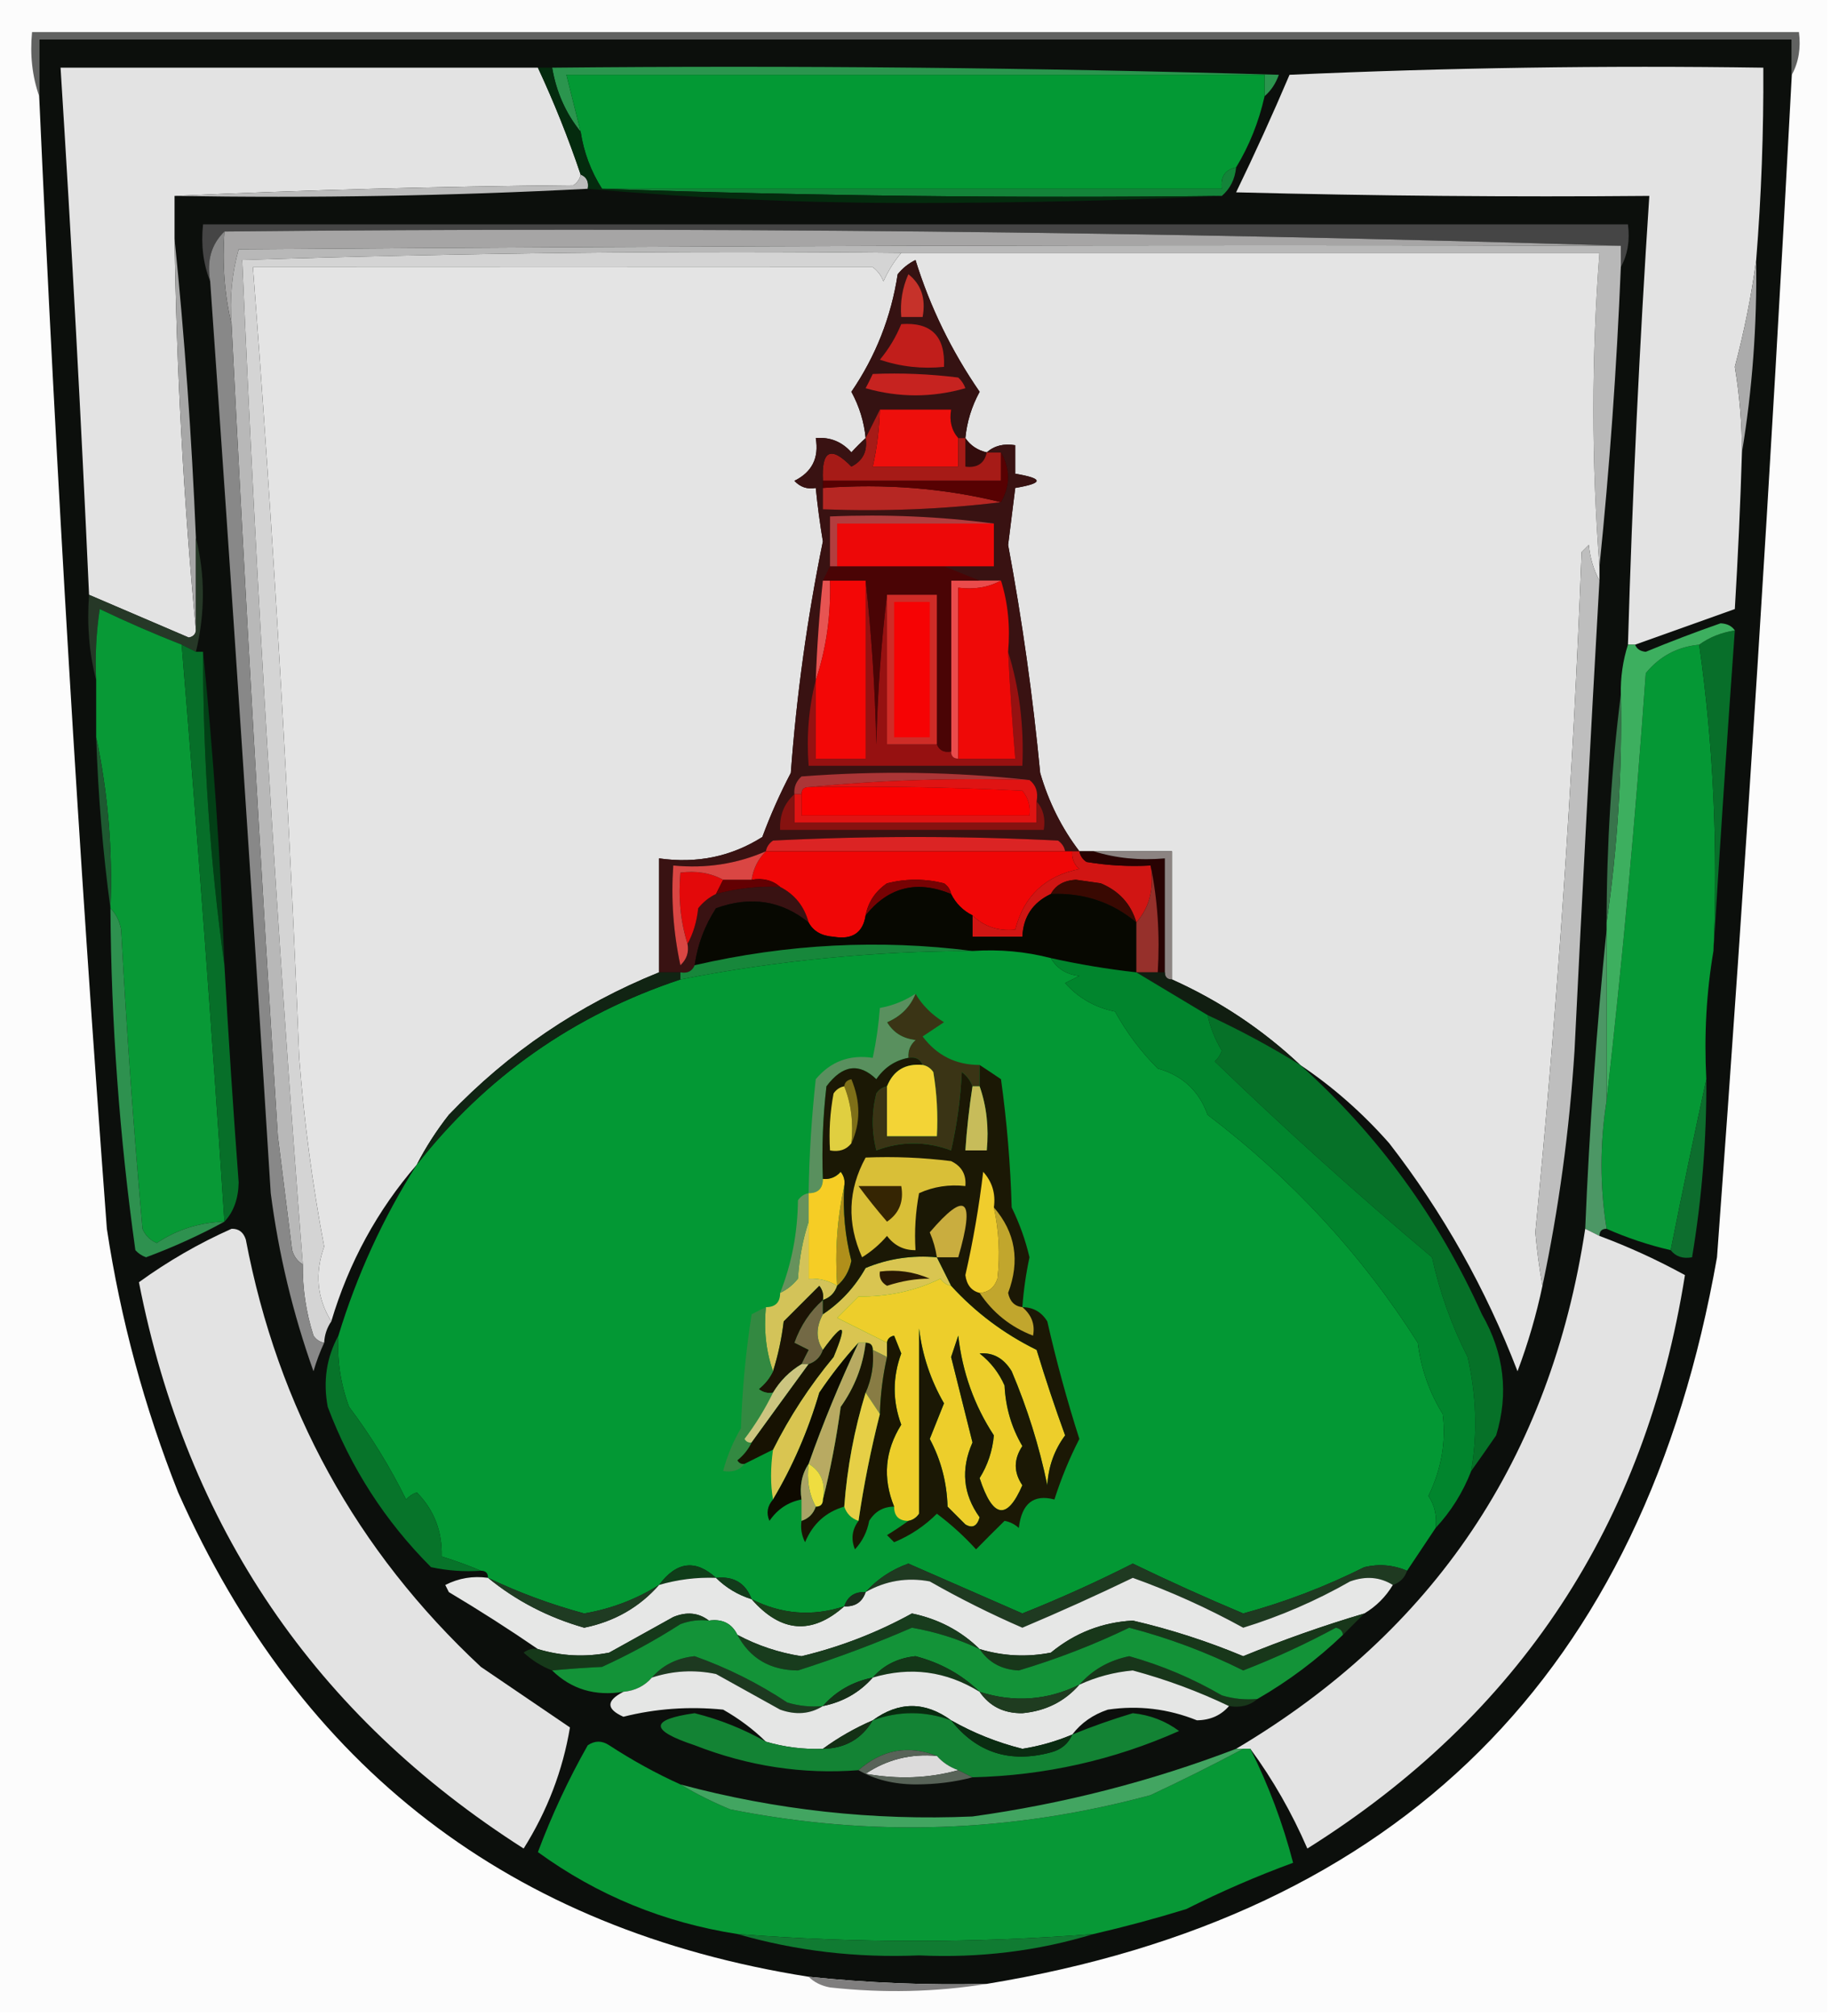 <?xml version="1.0" encoding="UTF-8"?>
<!DOCTYPE svg PUBLIC "-//W3C//DTD SVG 1.1//EN" "http://www.w3.org/Graphics/SVG/1.1/DTD/svg11.dtd">
<svg xmlns="http://www.w3.org/2000/svg" version="1.1" width="257px" height="283px" style="shape-rendering:geometricPrecision; text-rendering:geometricPrecision; image-rendering:optimizeQuality; fill-rule:evenodd; clip-rule:evenodd" xmlns:xlink="http://www.w3.org/1999/xlink">
<g><path style="opacity:1" fill="#fcfcfc" d="M -0.5,-0.5 C 85.167,-0.5 170.833,-0.5 256.5,-0.5C 256.5,93.833 256.5,188.167 256.5,282.5C 170.833,282.5 85.167,282.5 -0.5,282.5C -0.5,188.167 -0.5,93.833 -0.5,-0.5 Z"/></g>
<g><path style="opacity:1" fill="#616261" d="M 251.5,10.5 C 251.5,8.833 251.5,7.167 251.5,5.5C 169.5,5.5 87.5,5.5 5.5,5.5C 5.5,8.167 5.5,10.833 5.5,13.5C 4.523,10.713 4.19,7.713 4.5,4.5C 87.167,4.5 169.833,4.5 252.5,4.5C 252.795,6.735 252.461,8.735 251.5,10.5 Z"/></g>
<g><path style="opacity:1" fill="#0c0f0c" d="M 251.5,10.5 C 248.577,65.865 245.077,121.198 241,176.5C 230.709,234.959 196.542,268.959 138.5,278.5C 130.133,278.705 121.8,278.371 113.5,277.5C 71.714,270.886 42.214,248.22 25,209.5C 20.257,197.526 16.924,185.193 15,172.5C 11.044,119.544 7.878,66.544 5.5,13.5C 5.5,10.833 5.5,8.167 5.5,5.5C 87.5,5.5 169.5,5.5 251.5,5.5C 251.5,7.167 251.5,8.833 251.5,10.5 Z"/></g>
<g><path style="opacity:1" fill="#2b954e" d="M 77.5,9.5 C 111.507,9.167 145.507,9.5 179.5,10.5C 179.058,11.739 178.391,12.739 177.5,13.5C 177.5,12.5 177.5,11.5 177.5,10.5C 144.833,10.5 112.167,10.5 79.5,10.5C 80.167,13.167 80.833,15.833 81.5,18.5C 79.408,15.912 78.075,12.912 77.5,9.5 Z"/></g>
<g><path style="opacity:1" fill="#e3e3e3" d="M 75.5,9.5 C 77.777,14.387 79.777,19.387 81.5,24.5C 81.389,25.117 81.056,25.617 80.5,26C 61.662,26.168 42.995,26.668 24.5,27.5C 24.5,29.5 24.5,31.5 24.5,33.5C 24.782,52.026 25.782,70.36 27.5,88.5C 27.44,89.043 27.107,89.376 26.5,89.5C 21.808,87.485 17.141,85.485 12.5,83.5C 11.388,58.818 10.055,34.151 8.5,9.5C 30.833,9.5 53.167,9.5 75.5,9.5 Z"/></g>
<g><path style="opacity:1" fill="#039934" d="M 177.5,13.5 C 176.686,17.116 175.352,20.449 173.5,23.5C 171.952,23.821 171.285,24.821 171.5,26.5C 142.5,26.5 113.5,26.5 84.5,26.5C 82.94,24.047 81.94,21.38 81.5,18.5C 80.833,15.833 80.167,13.167 79.5,10.5C 112.167,10.5 144.833,10.5 177.5,10.5C 177.5,11.5 177.5,12.5 177.5,13.5 Z"/></g>
<g><path style="opacity:1" fill="#e3e3e3" d="M 246.5,36.5 C 245.827,41.505 244.827,46.505 243.5,51.5C 244.164,55.476 244.497,59.476 244.5,63.5C 244.277,70.84 243.944,78.173 243.5,85.5C 238.844,87.16 234.177,88.826 229.5,90.5C 229.167,90.5 228.833,90.5 228.5,90.5C 229.115,69.474 230.115,48.474 231.5,27.5C 212.164,27.667 192.83,27.5 173.5,27C 176.129,21.575 178.629,16.075 181,10.5C 203.091,9.506 225.258,9.173 247.5,9.5C 247.552,18.518 247.218,27.518 246.5,36.5 Z"/></g>
<g><path style="opacity:1" fill="#bcbcbc" d="M 81.5,24.5 C 82.338,24.842 82.672,25.508 82.5,26.5C 63.34,27.497 44.007,27.83 24.5,27.5C 42.995,26.668 61.662,26.168 80.5,26C 81.056,25.617 81.389,25.117 81.5,24.5 Z"/></g>
<g><path style="opacity:1" fill="#138439" d="M 173.5,23.5 C 173.34,25.153 172.674,26.486 171.5,27.5C 142.329,27.831 113.329,27.498 84.5,26.5C 113.5,26.5 142.5,26.5 171.5,26.5C 171.285,24.821 171.952,23.821 173.5,23.5 Z"/></g>
<g><path style="opacity:1" fill="#042b0e" d="M 75.5,9.5 C 76.167,9.5 76.833,9.5 77.5,9.5C 78.075,12.912 79.408,15.912 81.5,18.5C 81.94,21.38 82.94,24.047 84.5,26.5C 113.329,27.498 142.329,27.831 171.5,27.5C 157.004,28.167 142.337,28.5 127.5,28.5C 112.279,28.484 97.279,27.817 82.5,26.5C 82.672,25.508 82.338,24.842 81.5,24.5C 79.777,19.387 77.777,14.387 75.5,9.5 Z"/></g>
<g><path style="opacity:1" fill="#454545" d="M 227.5,37.5 C 227.5,36.5 227.5,35.5 227.5,34.5C 162.509,32.504 97.175,31.837 31.5,32.5C 29.657,34.279 28.99,36.612 29.5,39.5C 28.527,37.052 28.194,34.385 28.5,31.5C 95.167,31.5 161.833,31.5 228.5,31.5C 228.795,33.735 228.461,35.735 227.5,37.5 Z"/></g>
<g><path style="opacity:1" fill="#a6a5a5" d="M 31.5,32.5 C 97.175,31.837 162.509,32.504 227.5,34.5C 162.832,34.333 98.166,34.5 33.5,35C 32.544,38.394 32.211,41.894 32.5,45.5C 31.515,41.366 31.182,37.032 31.5,32.5 Z"/></g>
<g><path style="opacity:1" fill="#b8b8b8" d="M 227.5,34.5 C 227.5,35.5 227.5,36.5 227.5,37.5C 226.92,51.677 225.92,65.677 224.5,79.5C 223.371,64.845 223.371,50.179 224.5,35.5C 191.833,35.5 159.167,35.5 126.5,35.5C 95.593,35.171 64.76,35.504 34,36.5C 36.035,83.522 38.868,130.522 42.5,177.5C 41.778,177.082 41.278,176.416 41,175.5C 40.333,170.167 39.667,164.833 39,159.5C 36.584,121.51 34.417,83.51 32.5,45.5C 32.211,41.894 32.544,38.394 33.5,35C 98.166,34.5 162.832,34.333 227.5,34.5 Z"/></g>
<g><path style="opacity:1" fill="#e4e4e4" d="M 126.5,35.5 C 159.167,35.5 191.833,35.5 224.5,35.5C 223.371,50.179 223.371,64.845 224.5,79.5C 224.5,80.167 224.5,80.833 224.5,81.5C 223.698,80.048 223.198,78.382 223,76.5C 222.667,76.833 222.333,77.167 222,77.5C 220.774,109.402 218.607,141.235 215.5,173C 215.725,175.528 216.058,178.028 216.5,180.5C 215.65,184.553 214.484,188.553 213,192.5C 208.534,180.894 202.534,170.227 195,160.5C 191.239,156.23 187.072,152.563 182.5,149.5C 177.188,144.508 171.188,140.508 164.5,137.5C 164.5,131.5 164.5,125.5 164.5,119.5C 160.833,119.5 157.167,119.5 153.5,119.5C 152.833,119.5 152.167,119.5 151.5,119.5C 149.014,116.241 147.181,112.574 146,108.5C 144.974,97.76 143.474,87.094 141.5,76.5C 141.837,73.824 142.17,71.157 142.5,68.5C 146.5,67.833 146.5,67.167 142.5,66.5C 142.5,65.167 142.5,63.833 142.5,62.5C 140.901,62.232 139.568,62.566 138.5,63.5C 137.222,63.218 136.222,62.551 135.5,61.5C 135.715,59.226 136.382,57.059 137.5,55C 133.54,49.249 130.54,43.082 128.5,36.5C 127.522,36.977 126.689,37.643 126,38.5C 125.079,44.506 122.912,50.006 119.5,55C 120.618,57.059 121.285,59.226 121.5,61.5C 120.849,62.091 120.182,62.757 119.5,63.5C 118.158,61.995 116.492,61.328 114.5,61.5C 114.978,64.278 113.978,66.278 111.5,67.5C 112.325,68.386 113.325,68.719 114.5,68.5C 114.749,71.002 115.083,73.502 115.5,76C 113.31,86.734 111.81,97.567 111,108.5C 109.472,111.417 108.139,114.417 107,117.5C 102.641,120.257 97.808,121.257 92.5,120.5C 92.5,125.833 92.5,131.167 92.5,136.5C 81.225,141.053 71.391,147.72 63,156.5C 61.25,158.734 59.75,161.068 58.5,163.5C 52.965,169.896 48.965,177.229 46.5,185.5C 44.494,182.256 44.16,178.756 45.5,175C 43.844,166.231 42.677,157.397 42,148.5C 40.497,111.459 38.33,74.459 35.5,37.5C 64.678,37.52 93.678,37.52 122.5,37.5C 123.192,38.025 123.692,38.692 124,39.5C 124.662,38.016 125.496,36.683 126.5,35.5 Z"/></g>
<g><path style="opacity:1" fill="#351212" d="M 135.5,61.5 C 135.167,61.5 134.833,61.5 134.5,61.5C 133.566,60.432 133.232,59.099 133.5,57.5C 130.167,57.5 126.833,57.5 123.5,57.5C 122.833,58.833 122.167,60.167 121.5,61.5C 121.285,59.226 120.618,57.059 119.5,55C 122.912,50.006 125.079,44.506 126,38.5C 126.689,37.643 127.522,36.977 128.5,36.5C 130.54,43.082 133.54,49.249 137.5,55C 136.382,57.059 135.715,59.226 135.5,61.5 Z"/></g>
<g><path style="opacity:1" fill="#c6322a" d="M 127.5,38.5 C 129.308,39.918 129.975,41.918 129.5,44.5C 128.5,44.5 127.5,44.5 126.5,44.5C 126.325,42.379 126.659,40.379 127.5,38.5 Z"/></g>
<g><path style="opacity:1" fill="#c11e1b" d="M 126.5,45.5 C 130.697,45.194 132.697,47.194 132.5,51.5C 129.428,51.817 126.428,51.484 123.5,50.5C 124.763,48.971 125.763,47.305 126.5,45.5 Z"/></g>
<g><path style="opacity:1" fill="#ababab" d="M 246.5,36.5 C 246.621,45.707 245.954,54.707 244.5,63.5C 244.497,59.476 244.164,55.476 243.5,51.5C 244.827,46.505 245.827,41.505 246.5,36.5 Z"/></g>
<g><path style="opacity:1" fill="#c62320" d="M 122.5,52.5 C 126.514,52.334 130.514,52.501 134.5,53C 134.957,53.414 135.291,53.914 135.5,54.5C 130.833,55.833 126.167,55.833 121.5,54.5C 121.863,53.816 122.196,53.15 122.5,52.5 Z"/></g>
<g><path style="opacity:1" fill="#d4d4d4" d="M 126.5,35.5 C 125.496,36.683 124.662,38.016 124,39.5C 123.692,38.692 123.192,38.025 122.5,37.5C 93.678,37.52 64.678,37.52 35.5,37.5C 38.33,74.459 40.497,111.459 42,148.5C 42.677,157.397 43.844,166.231 45.5,175C 44.16,178.756 44.494,182.256 46.5,185.5C 45.89,186.391 45.557,187.391 45.5,188.5C 44.883,188.389 44.383,188.056 44,187.5C 42.957,184.243 42.457,180.91 42.5,177.5C 38.868,130.522 36.035,83.522 34,36.5C 64.76,35.504 95.593,35.171 126.5,35.5 Z"/></g>
<g><path style="opacity:1" fill="#330c0c" d="M 135.5,61.5 C 136.222,62.551 137.222,63.218 138.5,63.5C 138.179,65.048 137.179,65.715 135.5,65.5C 135.5,64.167 135.5,62.833 135.5,61.5 Z"/></g>
<g><path style="opacity:1" fill="#a7a7a7" d="M 24.5,33.5 C 25.907,47.321 26.907,61.321 27.5,75.5C 27.5,79.833 27.5,84.167 27.5,88.5C 25.782,70.36 24.782,52.026 24.5,33.5 Z"/></g>
<g><path style="opacity:1" fill="#ee0f0c" d="M 123.5,57.5 C 126.833,57.5 130.167,57.5 133.5,57.5C 133.232,59.099 133.566,60.432 134.5,61.5C 134.5,62.833 134.5,64.167 134.5,65.5C 130.5,65.5 126.5,65.5 122.5,65.5C 123.092,62.873 123.425,60.206 123.5,57.5 Z"/></g>
<g><path style="opacity:1" fill="#a61b17" d="M 123.5,57.5 C 123.425,60.206 123.092,62.873 122.5,65.5C 126.5,65.5 130.5,65.5 134.5,65.5C 134.5,64.167 134.5,62.833 134.5,61.5C 134.833,61.5 135.167,61.5 135.5,61.5C 135.5,62.833 135.5,64.167 135.5,65.5C 137.179,65.715 138.179,65.048 138.5,63.5C 139.167,63.5 139.833,63.5 140.5,63.5C 140.5,64.833 140.5,66.167 140.5,67.5C 132.167,67.5 123.833,67.5 115.5,67.5C 115.279,63.205 116.612,62.538 119.5,65.5C 121.111,64.68 121.778,63.346 121.5,61.5C 122.167,60.167 122.833,58.833 123.5,57.5 Z"/></g>
<g><path style="opacity:1" fill="#888888" d="M 31.5,32.5 C 31.182,37.032 31.515,41.366 32.5,45.5C 34.417,83.51 36.584,121.51 39,159.5C 39.667,164.833 40.333,170.167 41,175.5C 41.278,176.416 41.778,177.082 42.5,177.5C 42.457,180.91 42.957,184.243 44,187.5C 44.383,188.056 44.883,188.389 45.5,188.5C 44.91,189.766 44.41,191.099 44,192.5C 41.112,184.398 39.112,176.064 38,167.5C 35.333,124.819 32.499,82.153 29.5,39.5C 28.99,36.612 29.657,34.279 31.5,32.5 Z"/></g>
<g><path style="opacity:1" fill="#263827" d="M 27.5,75.5 C 28.802,80.734 28.802,86.067 27.5,91.5C 26.833,91.167 26.167,90.833 25.5,90.5C 21.619,88.977 17.786,87.31 14,85.5C 13.502,88.817 13.335,92.15 13.5,95.5C 12.517,91.702 12.183,87.702 12.5,83.5C 17.141,85.485 21.808,87.485 26.5,89.5C 27.107,89.376 27.44,89.043 27.5,88.5C 27.5,84.167 27.5,79.833 27.5,75.5 Z"/></g>
<g><path style="opacity:1" fill="#089936" d="M 25.5,90.5 C 27.733,117.458 29.733,144.458 31.5,171.5C 28.027,171.602 24.861,172.602 22,174.5C 21.055,174.095 20.388,173.428 20,172.5C 18.755,158.522 17.755,144.522 17,130.5C 16.768,129.263 16.268,128.263 15.5,127.5C 15.822,119.271 15.155,111.271 13.5,103.5C 13.5,100.833 13.5,98.167 13.5,95.5C 13.335,92.15 13.502,88.817 14,85.5C 17.786,87.31 21.619,88.977 25.5,90.5 Z"/></g>
<g><path style="opacity:1" fill="#059835" d="M 238.5,90.5 C 240.483,104.461 241.15,118.794 240.5,133.5C 239.51,139.31 239.177,145.31 239.5,151.5C 237.739,159.614 236.072,167.614 234.5,175.5C 231.402,174.784 228.402,173.784 225.5,172.5C 224.553,166.567 224.553,160.567 225.5,154.5C 227.741,134.743 229.574,114.743 231,94.5C 232.941,92.13 235.441,90.797 238.5,90.5 Z"/></g>
<g><path style="opacity:1" fill="#086f2a" d="M 243.5,88.5 C 242.414,103.646 241.414,118.646 240.5,133.5C 241.15,118.794 240.483,104.461 238.5,90.5C 239.93,89.463 241.597,88.796 243.5,88.5 Z"/></g>
<g><path style="opacity:1" fill="#3daf5f" d="M 243.5,88.5 C 241.597,88.796 239.93,89.463 238.5,90.5C 235.441,90.797 232.941,92.13 231,94.5C 229.574,114.743 227.741,134.743 225.5,154.5C 225.5,146.5 225.5,138.5 225.5,130.5C 225.5,130.167 225.5,129.833 225.5,129.5C 227.035,119.039 227.701,108.372 227.5,97.5C 227.448,95.097 227.781,92.764 228.5,90.5C 228.833,90.5 229.167,90.5 229.5,90.5C 229.735,91.097 230.235,91.43 231,91.5C 234.467,90.067 237.967,88.734 241.5,87.5C 242.416,87.543 243.083,87.876 243.5,88.5 Z"/></g>
<g><path style="opacity:1" fill="#391212" d="M 121.5,61.5 C 121.778,63.346 121.111,64.68 119.5,65.5C 116.612,62.538 115.279,63.205 115.5,67.5C 115.5,67.833 115.5,68.167 115.5,68.5C 115.5,69.5 115.5,70.5 115.5,71.5C 124.017,71.826 132.35,71.493 140.5,70.5C 141.833,68.167 141.833,65.833 140.5,63.5C 139.833,63.5 139.167,63.5 138.5,63.5C 139.568,62.566 140.901,62.232 142.5,62.5C 142.5,63.833 142.5,65.167 142.5,66.5C 146.5,67.167 146.5,67.833 142.5,68.5C 142.17,71.157 141.837,73.824 141.5,76.5C 143.474,87.094 144.974,97.76 146,108.5C 147.181,112.574 149.014,116.241 151.5,119.5C 151.167,119.5 150.833,119.5 150.5,119.5C 150.167,119.5 149.833,119.5 149.5,119.5C 149.389,118.883 149.056,118.383 148.5,118C 135.167,117.333 121.833,117.333 108.5,118C 107.944,118.383 107.611,118.883 107.5,119.5C 103.435,121.278 99.101,121.945 94.5,121.5C 94.173,126.214 94.507,130.88 95.5,135.5C 96.386,134.675 96.719,133.675 96.5,132.5C 97.302,131.048 97.802,129.382 98,127.5C 98.708,126.619 99.542,125.953 100.5,125.5C 103.43,124.701 106.43,124.368 109.5,124.5C 111.555,125.559 112.889,127.225 113.5,129.5C 109.678,126.411 105.345,125.744 100.5,127.5C 98.905,129.952 97.905,132.619 97.5,135.5C 97.158,136.338 96.492,136.672 95.5,136.5C 94.5,136.5 93.5,136.5 92.5,136.5C 92.5,131.167 92.5,125.833 92.5,120.5C 97.808,121.257 102.641,120.257 107,117.5C 108.139,114.417 109.472,111.417 111,108.5C 111.81,97.567 113.31,86.734 115.5,76C 115.083,73.502 114.749,71.002 114.5,68.5C 113.325,68.719 112.325,68.386 111.5,67.5C 113.978,66.278 114.978,64.278 114.5,61.5C 116.492,61.328 118.158,61.995 119.5,63.5C 120.182,62.757 120.849,62.091 121.5,61.5 Z"/></g>
<g><path style="opacity:1" fill="#e75452" d="M 115.5,81.5 C 115.833,81.5 116.167,81.5 116.5,81.5C 116.638,86.414 115.972,91.081 114.5,95.5C 114.669,90.819 115.002,86.152 115.5,81.5 Z"/></g>
<g><path style="opacity:1" fill="#961111" d="M 121.5,81.5 C 122.329,88.989 122.829,96.656 123,104.5C 123.171,97.321 123.671,90.321 124.5,83.5C 124.5,90.5 124.5,97.5 124.5,104.5C 126.833,104.5 129.167,104.5 131.5,104.5C 131.842,105.338 132.508,105.672 133.5,105.5C 133.5,106.167 133.833,106.5 134.5,106.5C 137.167,106.5 139.833,106.5 142.5,106.5C 142.084,101.507 141.751,96.507 141.5,91.5C 143.078,96.583 143.745,101.916 143.5,107.5C 133.5,107.5 123.5,107.5 113.5,107.5C 113.183,103.298 113.517,99.298 114.5,95.5C 114.5,99.167 114.5,102.833 114.5,106.5C 116.833,106.5 119.167,106.5 121.5,106.5C 121.5,98.167 121.5,89.833 121.5,81.5 Z"/></g>
<g><path style="opacity:1" fill="#ea4b4b" d="M 137.5,81.5 C 138.5,81.5 139.5,81.5 140.5,81.5C 138.735,82.461 136.735,82.795 134.5,82.5C 134.5,90.5 134.5,98.5 134.5,106.5C 133.833,106.5 133.5,106.167 133.5,105.5C 133.5,97.5 133.5,89.5 133.5,81.5C 134.833,81.5 136.167,81.5 137.5,81.5 Z"/></g>
<g><path style="opacity:1" fill="#ef0907" d="M 140.5,81.5 C 141.479,84.625 141.813,87.958 141.5,91.5C 141.751,96.507 142.084,101.507 142.5,106.5C 139.833,106.5 137.167,106.5 134.5,106.5C 134.5,98.5 134.5,90.5 134.5,82.5C 136.735,82.795 138.735,82.461 140.5,81.5 Z"/></g>
<g><path style="opacity:1" fill="#f30706" d="M 116.5,81.5 C 118.167,81.5 119.833,81.5 121.5,81.5C 121.5,89.833 121.5,98.167 121.5,106.5C 119.167,106.5 116.833,106.5 114.5,106.5C 114.5,102.833 114.5,99.167 114.5,95.5C 115.972,91.081 116.638,86.414 116.5,81.5 Z"/></g>
<g><path style="opacity:1" fill="#4a0405" d="M 116.5,79.5 C 116.833,79.5 117.167,79.5 117.5,79.5C 122.5,79.5 127.5,79.5 132.5,79.5C 134.167,80.167 135.833,80.833 137.5,81.5C 136.167,81.5 134.833,81.5 133.5,81.5C 133.5,89.5 133.5,97.5 133.5,105.5C 132.508,105.672 131.842,105.338 131.5,104.5C 131.5,97.5 131.5,90.5 131.5,83.5C 129.167,83.5 126.833,83.5 124.5,83.5C 123.671,90.321 123.171,97.321 123,104.5C 122.829,96.656 122.329,88.989 121.5,81.5C 119.833,81.5 118.167,81.5 116.5,81.5C 116.167,81.5 115.833,81.5 115.5,81.5C 115.833,80.833 116.167,80.167 116.5,79.5 Z"/></g>
<g><path style="opacity:1" fill="#cf2c27" d="M 124.5,83.5 C 126.833,83.5 129.167,83.5 131.5,83.5C 131.5,90.5 131.5,97.5 131.5,104.5C 129.167,104.5 126.833,104.5 124.5,104.5C 124.5,97.5 124.5,90.5 124.5,83.5 Z"/></g>
<g><path style="opacity:1" fill="#f60304" d="M 125.5,84.5 C 127.167,84.5 128.833,84.5 130.5,84.5C 130.5,90.833 130.5,97.167 130.5,103.5C 128.833,103.5 127.167,103.5 125.5,103.5C 125.5,97.167 125.5,90.833 125.5,84.5 Z"/></g>
<g><path style="opacity:1" fill="#ed0808" d="M 139.5,73.5 C 139.5,75.5 139.5,77.5 139.5,79.5C 137.167,79.5 134.833,79.5 132.5,79.5C 127.5,79.5 122.5,79.5 117.5,79.5C 117.5,77.5 117.5,75.5 117.5,73.5C 124.833,73.5 132.167,73.5 139.5,73.5 Z"/></g>
<g><path style="opacity:1" fill="#b33d3e" d="M 139.5,73.5 C 132.167,73.5 124.833,73.5 117.5,73.5C 117.5,75.5 117.5,77.5 117.5,79.5C 117.167,79.5 116.833,79.5 116.5,79.5C 116.5,77.167 116.5,74.833 116.5,72.5C 124.352,72.175 132.018,72.508 139.5,73.5 Z"/></g>
<g><path style="opacity:1" fill="#b62723" d="M 115.5,68.5 C 124.234,67.865 132.567,68.532 140.5,70.5C 132.35,71.493 124.017,71.826 115.5,71.5C 115.5,70.5 115.5,69.5 115.5,68.5 Z"/></g>
<g><path style="opacity:1" fill="#570102" d="M 140.5,63.5 C 141.833,65.833 141.833,68.167 140.5,70.5C 132.567,68.532 124.234,67.865 115.5,68.5C 115.5,68.167 115.5,67.833 115.5,67.5C 123.833,67.5 132.167,67.5 140.5,67.5C 140.5,66.167 140.5,64.833 140.5,63.5 Z"/></g>
<g><path style="opacity:1" fill="#024016" d="M 28.5,91.5 C 29.963,105.984 30.963,120.651 31.5,135.5C 29.492,121.054 28.492,106.387 28.5,91.5 Z"/></g>
<g><path style="opacity:1" fill="#ab3536" d="M 144.5,109.5 C 133.986,109.172 123.653,109.506 113.5,110.5C 112.833,110.5 112.5,110.833 112.5,111.5C 112.167,111.5 111.833,111.5 111.5,111.5C 111.414,110.504 111.748,109.671 112.5,109C 123.341,108.175 134.008,108.341 144.5,109.5 Z"/></g>
<g><path style="opacity:1" fill="#fa0101" d="M 113.5,110.5 C 123.506,110.334 133.506,110.5 143.5,111C 144.337,112.011 144.67,113.178 144.5,114.5C 133.833,114.5 123.167,114.5 112.5,114.5C 112.5,113.5 112.5,112.5 112.5,111.5C 112.5,110.833 112.833,110.5 113.5,110.5 Z"/></g>
<g><path style="opacity:1" fill="#df1413" d="M 113.5,110.5 C 123.653,109.506 133.986,109.172 144.5,109.5C 145.404,110.209 145.737,111.209 145.5,112.5C 145.5,113.5 145.5,114.5 145.5,115.5C 134.167,115.5 122.833,115.5 111.5,115.5C 111.5,114.167 111.5,112.833 111.5,111.5C 111.833,111.5 112.167,111.5 112.5,111.5C 112.5,112.5 112.5,113.5 112.5,114.5C 123.167,114.5 133.833,114.5 144.5,114.5C 144.67,113.178 144.337,112.011 143.5,111C 133.506,110.5 123.506,110.334 113.5,110.5 Z"/></g>
<g><path style="opacity:1" fill="#38744b" d="M 227.5,97.5 C 227.701,108.372 227.035,119.039 225.5,129.5C 225.512,118.641 226.179,107.974 227.5,97.5 Z"/></g>
<g><path style="opacity:1" fill="#861210" d="M 111.5,111.5 C 111.5,112.833 111.5,114.167 111.5,115.5C 122.833,115.5 134.167,115.5 145.5,115.5C 145.5,114.5 145.5,113.5 145.5,112.5C 146.434,113.568 146.768,114.901 146.5,116.5C 134.167,116.5 121.833,116.5 109.5,116.5C 109.402,114.447 110.069,112.78 111.5,111.5 Z"/></g>
<g><path style="opacity:1" fill="#bebebe" d="M 224.5,81.5 C 223.246,103.491 222.079,125.491 221,147.5C 220.28,158.75 218.78,169.75 216.5,180.5C 216.058,178.028 215.725,175.528 215.5,173C 218.607,141.235 220.774,109.402 222,77.5C 222.333,77.167 222.667,76.833 223,76.5C 223.198,78.382 223.698,80.048 224.5,81.5 Z"/></g>
<g><path style="opacity:1" fill="#db2424" d="M 149.5,119.5 C 135.5,119.5 121.5,119.5 107.5,119.5C 107.611,118.883 107.944,118.383 108.5,118C 121.833,117.333 135.167,117.333 148.5,118C 149.056,118.383 149.389,118.883 149.5,119.5 Z"/></g>
<g><path style="opacity:1" fill="#1e5a31" d="M 13.5,103.5 C 15.155,111.271 15.822,119.271 15.5,127.5C 14.443,119.681 13.776,111.681 13.5,103.5 Z"/></g>
<g><path style="opacity:1" fill="#f00606" d="M 107.5,119.5 C 121.5,119.5 135.5,119.5 149.5,119.5C 149.833,119.5 150.167,119.5 150.5,119.5C 150.414,120.496 150.748,121.329 151.5,122C 146.716,122.951 143.716,125.785 142.5,130.5C 140.114,130.741 138.114,130.075 136.5,128.5C 135.167,127.833 134.167,126.833 133.5,125.5C 133.389,124.883 133.056,124.383 132.5,124C 129.833,123.333 127.167,123.333 124.5,124C 122.859,125.129 121.859,126.629 121.5,128.5C 121.126,130.95 119.626,131.95 117,131.5C 115.319,131.392 114.152,130.725 113.5,129.5C 112.889,127.225 111.555,125.559 109.5,124.5C 108.432,123.566 107.099,123.232 105.5,123.5C 105.733,121.938 106.4,120.605 107.5,119.5 Z"/></g>
<g><path style="opacity:1" fill="#e3090a" d="M 101.5,123.5 C 101.167,124.167 100.833,124.833 100.5,125.5C 99.542,125.953 98.708,126.619 98,127.5C 97.802,129.382 97.302,131.048 96.5,132.5C 95.521,129.375 95.187,126.042 95.5,122.5C 97.735,122.205 99.735,122.539 101.5,123.5 Z"/></g>
<g><path style="opacity:1" fill="#630002" d="M 101.5,123.5 C 102.833,123.5 104.167,123.5 105.5,123.5C 107.099,123.232 108.432,123.566 109.5,124.5C 106.43,124.368 103.43,124.701 100.5,125.5C 100.833,124.833 101.167,124.167 101.5,123.5 Z"/></g>
<g><path style="opacity:1" fill="#770203" d="M 133.5,125.5 C 128.69,123.52 124.69,124.52 121.5,128.5C 121.859,126.629 122.859,125.129 124.5,124C 127.167,123.333 129.833,123.333 132.5,124C 133.056,124.383 133.389,124.883 133.5,125.5 Z"/></g>
<g><path style="opacity:1" fill="#d11513" d="M 150.5,119.5 C 150.833,119.5 151.167,119.5 151.5,119.5C 151.611,120.117 151.944,120.617 152.5,121C 155.482,121.498 158.482,121.665 161.5,121.5C 162.036,124.698 161.369,127.365 159.5,129.5C 158.746,126.909 157.079,125.076 154.5,124C 153.333,123.833 152.167,123.667 151,123.5C 149.319,123.608 148.152,124.275 147.5,125.5C 144.956,126.708 143.622,128.708 143.5,131.5C 141.167,131.5 138.833,131.5 136.5,131.5C 136.5,130.5 136.5,129.5 136.5,128.5C 138.114,130.075 140.114,130.741 142.5,130.5C 143.716,125.785 146.716,122.951 151.5,122C 150.748,121.329 150.414,120.496 150.5,119.5 Z"/></g>
<g><path style="opacity:1" fill="#da4643" d="M 107.5,119.5 C 106.4,120.605 105.733,121.938 105.5,123.5C 104.167,123.5 102.833,123.5 101.5,123.5C 99.735,122.539 97.735,122.205 95.5,122.5C 95.187,126.042 95.521,129.375 96.5,132.5C 96.719,133.675 96.386,134.675 95.5,135.5C 94.507,130.88 94.173,126.214 94.5,121.5C 99.101,121.945 103.435,121.278 107.5,119.5 Z"/></g>
<g><path style="opacity:1" fill="#390902" d="M 159.5,129.5 C 156.1,126.643 152.1,125.31 147.5,125.5C 148.152,124.275 149.319,123.608 151,123.5C 152.167,123.667 153.333,123.833 154.5,124C 157.079,125.076 158.746,126.909 159.5,129.5 Z"/></g>
<g><path style="opacity:1" fill="#070801" d="M 133.5,125.5 C 134.167,126.833 135.167,127.833 136.5,128.5C 136.5,129.5 136.5,130.5 136.5,131.5C 138.833,131.5 141.167,131.5 143.5,131.5C 143.622,128.708 144.956,126.708 147.5,125.5C 152.1,125.31 156.1,126.643 159.5,129.5C 159.5,131.833 159.5,134.167 159.5,136.5C 155.454,136.048 151.454,135.381 147.5,134.5C 143.936,133.577 140.269,133.244 136.5,133.5C 123.509,131.835 110.509,132.501 97.5,135.5C 97.905,132.619 98.905,129.952 100.5,127.5C 105.345,125.744 109.678,126.411 113.5,129.5C 114.152,130.725 115.319,131.392 117,131.5C 119.626,131.95 121.126,130.95 121.5,128.5C 124.69,124.52 128.69,123.52 133.5,125.5 Z"/></g>
<g><path style="opacity:1" fill="#280202" d="M 151.5,119.5 C 152.167,119.5 152.833,119.5 153.5,119.5C 156.625,120.479 159.958,120.813 163.5,120.5C 163.5,125.833 163.5,131.167 163.5,136.5C 163.167,136.5 162.833,136.5 162.5,136.5C 162.821,131.305 162.487,126.305 161.5,121.5C 158.482,121.665 155.482,121.498 152.5,121C 151.944,120.617 151.611,120.117 151.5,119.5 Z"/></g>
<g><path style="opacity:1" fill="#8c8482" d="M 153.5,119.5 C 157.167,119.5 160.833,119.5 164.5,119.5C 164.5,125.5 164.5,131.5 164.5,137.5C 163.833,137.5 163.5,137.167 163.5,136.5C 163.5,131.167 163.5,125.833 163.5,120.5C 159.958,120.813 156.625,120.479 153.5,119.5 Z"/></g>
<g><path style="opacity:1" fill="#96302b" d="M 161.5,121.5 C 162.487,126.305 162.821,131.305 162.5,136.5C 161.5,136.5 160.5,136.5 159.5,136.5C 159.5,134.167 159.5,131.833 159.5,129.5C 161.369,127.365 162.036,124.698 161.5,121.5 Z"/></g>
<g><path style="opacity:1" fill="#17873b" d="M 136.5,133.5 C 122.677,133.511 109.01,134.845 95.5,137.5C 95.5,137.167 95.5,136.833 95.5,136.5C 96.492,136.672 97.158,136.338 97.5,135.5C 110.509,132.501 123.509,131.835 136.5,133.5 Z"/></g>
<g><path style="opacity:1" fill="#039834" d="M 136.5,133.5 C 140.269,133.244 143.936,133.577 147.5,134.5C 148.347,135.966 149.68,136.8 151.5,137C 150.833,137.333 150.167,137.667 149.5,138C 151.377,140.106 153.71,141.439 156.5,142C 158.147,144.973 160.147,147.64 162.5,150C 165.965,150.966 168.298,153.132 169.5,156.5C 181.359,165.517 191.192,176.183 199,188.5C 199.443,192.101 200.61,195.435 202.5,198.5C 202.994,202.368 202.327,206.201 200.5,210C 201.38,211.356 201.714,212.856 201.5,214.5C 200.167,216.5 198.833,218.5 197.5,220.5C 195.545,219.677 193.545,219.51 191.5,220C 186.034,222.735 180.367,224.901 174.5,226.5C 169.282,224.308 164.116,221.975 159,219.5C 153.936,222.065 148.769,224.398 143.5,226.5C 138.213,224.193 132.879,221.859 127.5,219.5C 125.129,220.347 123.129,221.68 121.5,223.5C 119.973,223.427 118.973,224.094 118.5,225.5C 114.027,226.956 109.693,226.623 105.5,224.5C 104.656,222.241 102.989,221.241 100.5,221.5C 97.623,218.873 94.956,219.206 92.5,222.5C 89.298,224.514 85.798,225.847 82,226.5C 77.304,225.23 72.804,223.563 68.5,221.5C 68.5,220.833 68.167,220.5 67.5,220.5C 65.782,219.776 63.948,219.109 62,218.5C 62.086,214.953 60.919,211.953 58.5,209.5C 57.914,209.709 57.414,210.043 57,210.5C 54.73,205.902 52.063,201.569 49,197.5C 47.801,194.274 47.301,190.941 47.5,187.5C 50.099,178.972 53.765,170.972 58.5,163.5C 68.206,151.143 80.54,142.476 95.5,137.5C 109.01,134.845 122.677,133.511 136.5,133.5 Z"/></g>
<g><path style="opacity:1" fill="#111e11" d="M 159.5,136.5 C 160.5,136.5 161.5,136.5 162.5,136.5C 162.833,136.5 163.167,136.5 163.5,136.5C 163.5,137.167 163.833,137.5 164.5,137.5C 171.188,140.508 177.188,144.508 182.5,149.5C 178.326,146.912 173.993,144.579 169.5,142.5C 166.167,140.5 162.833,138.5 159.5,136.5 Z"/></g>
<g><path style="opacity:1" fill="#112413" d="M 92.5,136.5 C 93.5,136.5 94.5,136.5 95.5,136.5C 95.5,136.833 95.5,137.167 95.5,137.5C 80.54,142.476 68.206,151.143 58.5,163.5C 59.75,161.068 61.25,158.734 63,156.5C 71.391,147.72 81.225,141.053 92.5,136.5 Z"/></g>
<g><path style="opacity:1" fill="#067128" d="M 169.5,142.5 C 173.993,144.579 178.326,146.912 182.5,149.5C 193.415,159.297 201.915,170.963 208,184.5C 211.122,189.952 211.788,195.618 210,201.5C 208.811,203.233 207.644,204.9 206.5,206.5C 207.395,201.215 207.228,195.882 206,190.5C 203.749,186.084 202.083,181.417 201,176.5C 190.535,167.703 180.368,158.537 170.5,149C 170.957,148.586 171.291,148.086 171.5,147.5C 170.544,145.925 169.877,144.258 169.5,142.5 Z"/></g>
<g><path style="opacity:1" fill="#3a3415" d="M 128.5,139.5 C 129.451,141.118 130.784,142.451 132.5,143.5C 131.5,144.167 130.5,144.833 129.5,145.5C 131.5,148.167 134.167,149.5 137.5,149.5C 137.5,150.5 137.5,151.5 137.5,152.5C 137.167,152.5 136.833,152.5 136.5,152.5C 136.217,151.711 135.717,151.044 135,150.5C 134.825,154.211 134.325,157.878 133.5,161.5C 129.968,160.197 126.468,160.197 123,161.5C 122.333,158.833 122.333,156.167 123,153.5C 123.383,152.944 123.883,152.611 124.5,152.5C 124.5,154.833 124.5,157.167 124.5,159.5C 126.833,159.5 129.167,159.5 131.5,159.5C 131.665,156.482 131.498,153.482 131,150.5C 130.617,149.944 130.117,149.611 129.5,149.5C 129.158,148.662 128.492,148.328 127.5,148.5C 127.414,147.504 127.748,146.671 128.5,146C 126.714,145.804 125.381,144.971 124.5,143.5C 126.421,142.676 127.754,141.343 128.5,139.5 Z"/></g>
<g><path style="opacity:1" fill="#59905e" d="M 128.5,139.5 C 127.754,141.343 126.421,142.676 124.5,143.5C 125.381,144.971 126.714,145.804 128.5,146C 127.748,146.671 127.414,147.504 127.5,148.5C 125.629,148.859 124.129,149.859 123,151.5C 120.581,149.158 118.247,149.491 116,152.5C 115.501,156.821 115.334,161.154 115.5,165.5C 115.5,166.833 114.833,167.5 113.5,167.5C 113.579,162.204 113.912,156.871 114.5,151.5C 116.578,149.014 119.245,148.014 122.5,148.5C 122.993,146.194 123.326,143.861 123.5,141.5C 125.322,141.169 126.989,140.502 128.5,139.5 Z"/></g>
<g><path style="opacity:1" fill="#01852d" d="M 147.5,134.5 C 151.454,135.381 155.454,136.048 159.5,136.5C 162.833,138.5 166.167,140.5 169.5,142.5C 169.877,144.258 170.544,145.925 171.5,147.5C 171.291,148.086 170.957,148.586 170.5,149C 180.368,158.537 190.535,167.703 201,176.5C 202.083,181.417 203.749,186.084 206,190.5C 207.228,195.882 207.395,201.215 206.5,206.5C 205.331,209.511 203.664,212.178 201.5,214.5C 201.714,212.856 201.38,211.356 200.5,210C 202.327,206.201 202.994,202.368 202.5,198.5C 200.61,195.435 199.443,192.101 199,188.5C 191.192,176.183 181.359,165.517 169.5,156.5C 168.298,153.132 165.965,150.966 162.5,150C 160.147,147.64 158.147,144.973 156.5,142C 153.71,141.439 151.377,140.106 149.5,138C 150.167,137.667 150.833,137.333 151.5,137C 149.68,136.8 148.347,135.966 147.5,134.5 Z"/></g>
<g><path style="opacity:1" fill="#076f29" d="M 25.5,90.5 C 26.167,90.833 26.833,91.167 27.5,91.5C 27.833,91.5 28.167,91.5 28.5,91.5C 28.492,106.387 29.492,121.054 31.5,135.5C 32.069,145.668 32.735,155.835 33.5,166C 33.453,168.295 32.787,170.129 31.5,171.5C 29.733,144.458 27.733,117.458 25.5,90.5 Z"/></g>
<g><path style="opacity:1" fill="#4c9765" d="M 225.5,130.5 C 225.5,138.5 225.5,146.5 225.5,154.5C 224.553,160.567 224.553,166.567 225.5,172.5C 224.833,172.5 224.5,172.833 224.5,173.5C 223.833,173.167 223.167,172.833 222.5,172.5C 223.093,158.321 224.093,144.321 225.5,130.5 Z"/></g>
<g><path style="opacity:1" fill="#0d6e2e" d="M 239.5,151.5 C 239.546,159.898 238.88,168.231 237.5,176.5C 236.209,176.737 235.209,176.404 234.5,175.5C 236.072,167.614 237.739,159.614 239.5,151.5 Z"/></g>
<g><path style="opacity:1" fill="#2e914f" d="M 15.5,127.5 C 16.268,128.263 16.768,129.263 17,130.5C 17.755,144.522 18.755,158.522 20,172.5C 20.388,173.428 21.055,174.095 22,174.5C 24.861,172.602 28.027,171.602 31.5,171.5C 28.043,173.391 24.376,175.058 20.5,176.5C 19.914,176.291 19.414,175.957 19,175.5C 16.771,159.588 15.604,143.588 15.5,127.5 Z"/></g>
<g><path style="opacity:1" fill="#f6cd25" d="M 118.5,166.5 C 117.514,170.97 117.181,175.637 117.5,180.5C 116.292,179.766 114.959,179.433 113.5,179.5C 113.5,176.833 113.5,174.167 113.5,171.5C 113.5,170.167 113.5,168.833 113.5,167.5C 114.833,167.5 115.5,166.833 115.5,165.5C 116.496,165.586 117.329,165.252 118,164.5C 118.464,165.094 118.631,165.761 118.5,166.5 Z"/></g>
<g><path style="opacity:1" fill="#e3e3e3" d="M 222.5,172.5 C 223.167,172.833 223.833,173.167 224.5,173.5C 228.632,175.044 232.632,176.877 236.5,179C 230.952,213.958 213.286,240.791 183.5,259.5C 181.326,254.477 178.659,249.81 175.5,245.5C 175.167,245.5 174.833,245.5 174.5,245.5C 174.167,245.5 173.833,245.5 173.5,245.5C 201.29,229.012 217.623,204.678 222.5,172.5 Z"/></g>
<g><path style="opacity:1" fill="#b08f1a" d="M 118.5,166.5 C 118.284,170.059 118.618,173.559 119.5,177C 119.192,178.459 118.525,179.626 117.5,180.5C 117.181,175.637 117.514,170.97 118.5,166.5 Z"/></g>
<g><path style="opacity:1" fill="#e3e3e3" d="M 32.5,172.5 C 33.497,172.47 34.164,172.97 34.5,174C 39.009,197.693 50.009,217.693 67.5,234C 71.667,236.833 75.833,239.667 80,242.5C 78.994,248.528 76.828,254.195 73.5,259.5C 44.222,240.812 26.222,214.312 19.5,180C 23.604,177.029 27.937,174.529 32.5,172.5 Z"/></g>
<g><path style="opacity:1" fill="#d3c359" d="M 113.5,171.5 C 113.5,174.167 113.5,176.833 113.5,179.5C 114.959,179.433 116.292,179.766 117.5,180.5C 117.167,181.5 116.5,182.167 115.5,182.5C 115.631,181.761 115.464,181.094 115,180.5C 113.333,182.167 111.667,183.833 110,185.5C 109.71,187.92 109.21,190.254 108.5,192.5C 107.523,189.713 107.19,186.713 107.5,183.5C 108.833,183.5 109.5,182.833 109.5,181.5C 110.458,181.047 111.292,180.381 112,179.5C 112.183,176.635 112.683,173.969 113.5,171.5 Z"/></g>
<g><path style="opacity:1" fill="#66925c" d="M 113.5,167.5 C 113.5,168.833 113.5,170.167 113.5,171.5C 112.683,173.969 112.183,176.635 112,179.5C 111.292,180.381 110.458,181.047 109.5,181.5C 111.117,177.416 111.95,173.083 112,168.5C 112.383,167.944 112.883,167.611 113.5,167.5 Z"/></g>
<g><path style="opacity:1" fill="#d9c551" d="M 131.5,176.5 C 132.167,177.833 132.833,179.167 133.5,180.5C 132.883,180.389 132.383,180.056 132,179.5C 128.49,181.219 124.656,182.052 120.5,182C 119.5,183 118.5,184 117.5,185C 119.86,186.18 122.193,187.347 124.5,188.5C 124.5,189.167 124.5,189.833 124.5,190.5C 123.833,190.167 123.167,189.833 122.5,189.5C 122.5,188.833 122.167,188.5 121.5,188.5C 121.167,188.5 120.833,188.5 120.5,188.5C 118.53,190.647 116.697,192.98 115,195.5C 113.428,200.858 111.261,205.858 108.5,210.5C 108.135,208.412 108.135,206.079 108.5,203.5C 110.825,198.853 113.659,194.52 117,190.5C 118.972,185.766 118.472,185.433 115.5,189.5C 114.506,188.001 114.506,186.334 115.5,184.5C 118.002,182.83 120.002,180.664 121.5,178C 124.688,176.684 128.022,176.184 131.5,176.5 Z"/></g>
<g><path style="opacity:1" fill="#736945" d="M 115.5,182.5 C 115.5,183.167 115.5,183.833 115.5,184.5C 114.506,186.334 114.506,188.001 115.5,189.5C 115.167,190.5 114.5,191.167 113.5,191.5C 113.167,191.5 112.833,191.5 112.5,191.5C 112.804,190.85 113.137,190.183 113.5,189.5C 112.833,189.167 112.167,188.833 111.5,188.5C 112.361,186.089 113.694,184.089 115.5,182.5 Z"/></g>
<g><path style="opacity:1" fill="#edce2b" d="M 133.5,180.5 C 136.913,184.242 140.913,187.242 145.5,189.5C 146.741,193.58 148.074,197.58 149.5,201.5C 147.985,203.547 147.151,205.881 147,208.5C 145.869,203.022 144.202,197.688 142,192.5C 140.887,190.671 139.387,189.837 137.5,190C 139.049,191.214 140.215,192.714 141,194.5C 141.148,197.589 141.981,200.422 143.5,203C 142.264,204.856 142.264,206.689 143.5,208.5C 141.34,213.482 139.34,213.149 137.5,207.5C 138.636,205.682 139.303,203.682 139.5,201.5C 136.75,197.31 135.083,192.644 134.5,187.5C 134.167,188.5 133.833,189.5 133.5,190.5C 134.5,194.5 135.5,198.5 136.5,202.5C 134.834,206.251 135.168,209.751 137.5,213C 137.15,214.257 136.483,214.591 135.5,214C 134.667,213.167 133.833,212.333 133,211.5C 132.899,208.079 132.066,204.912 130.5,202C 131.167,200.333 131.833,198.667 132.5,197C 130.618,193.737 129.452,190.237 129,186.5C 128.996,195.175 128.996,203.841 129,212.5C 128.617,213.056 128.117,213.389 127.5,213.5C 126.167,213.5 125.5,212.833 125.5,211.5C 123.873,207.494 124.206,203.66 126.5,200C 125.273,196.682 125.273,193.349 126.5,190C 126.167,189.167 125.833,188.333 125.5,187.5C 124.893,187.624 124.56,187.957 124.5,188.5C 122.193,187.347 119.86,186.18 117.5,185C 118.5,184 119.5,183 120.5,182C 124.656,182.052 128.49,181.219 132,179.5C 132.383,180.056 132.883,180.389 133.5,180.5 Z"/></g>
<g><path style="opacity:1" fill="#1c1305" d="M 115.5,182.5 C 113.694,184.089 112.361,186.089 111.5,188.5C 112.167,188.833 112.833,189.167 113.5,189.5C 113.137,190.183 112.804,190.85 112.5,191.5C 110.833,192.5 109.5,193.833 108.5,195.5C 107.761,195.631 107.094,195.464 106.5,195C 107.381,194.292 108.047,193.458 108.5,192.5C 109.21,190.254 109.71,187.92 110,185.5C 111.667,183.833 113.333,182.167 115,180.5C 115.464,181.094 115.631,181.761 115.5,182.5 Z"/></g>
<g><path style="opacity:1" fill="#338941" d="M 107.5,183.5 C 107.19,186.713 107.523,189.713 108.5,192.5C 108.047,193.458 107.381,194.292 106.5,195C 107.094,195.464 107.761,195.631 108.5,195.5C 107.392,197.781 106.058,199.948 104.5,202C 104.728,202.399 105.062,202.565 105.5,202.5C 105.047,203.458 104.381,204.292 103.5,205C 103.728,205.399 104.062,205.565 104.5,205.5C 103.791,206.404 102.791,206.737 101.5,206.5C 102.044,204.42 102.878,202.42 104,200.5C 104.171,195.136 104.671,189.802 105.5,184.5C 106.183,184.137 106.85,183.804 107.5,183.5 Z"/></g>
<g><path style="opacity:1" fill="#887c44" d="M 122.5,189.5 C 123.167,189.833 123.833,190.167 124.5,190.5C 123.908,193.127 123.575,195.794 123.5,198.5C 122.833,197.5 122.167,196.5 121.5,195.5C 122.341,193.621 122.675,191.621 122.5,189.5 Z"/></g>
<g><path style="opacity:1" fill="#ccc580" d="M 112.5,191.5 C 112.833,191.5 113.167,191.5 113.5,191.5C 110.801,195.19 108.135,198.857 105.5,202.5C 105.062,202.565 104.728,202.399 104.5,202C 106.058,199.948 107.392,197.781 108.5,195.5C 109.5,193.833 110.833,192.5 112.5,191.5 Z"/></g>
<g><path style="opacity:1" fill="#0e0a00" d="M 120.5,188.5 C 117.855,194.112 115.522,199.778 113.5,205.5C 112.549,206.919 112.216,208.585 112.5,210.5C 110.629,210.859 109.129,211.859 108,213.5C 107.53,212.423 107.697,211.423 108.5,210.5C 111.261,205.858 113.428,200.858 115,195.5C 116.697,192.98 118.53,190.647 120.5,188.5 Z"/></g>
<g><path style="opacity:1" fill="#171202" d="M 108.5,203.5 C 107.167,204.167 105.833,204.833 104.5,205.5C 104.062,205.565 103.728,205.399 103.5,205C 104.381,204.292 105.047,203.458 105.5,202.5C 108.135,198.857 110.801,195.19 113.5,191.5C 114.5,191.167 115.167,190.5 115.5,189.5C 118.472,185.433 118.972,185.766 117,190.5C 113.659,194.52 110.825,198.853 108.5,203.5 Z"/></g>
<g><path style="opacity:1" fill="#191403" d="M 121.5,188.5 C 122.167,188.5 122.5,188.833 122.5,189.5C 122.675,191.621 122.341,193.621 121.5,195.5C 119.905,200.701 118.905,206.035 118.5,211.5C 115.909,212.254 114.076,213.921 113,216.5C 112.517,215.552 112.351,214.552 112.5,213.5C 113.5,213.167 114.167,212.5 114.5,211.5C 115.167,211.5 115.5,211.167 115.5,210.5C 116.552,206.348 117.386,202.015 118,197.5C 119.953,194.745 121.12,191.745 121.5,188.5 Z"/></g>
<g><path style="opacity:1" fill="#b8aa62" d="M 120.5,188.5 C 120.833,188.5 121.167,188.5 121.5,188.5C 121.12,191.745 119.953,194.745 118,197.5C 117.386,202.015 116.552,206.348 115.5,210.5C 115.923,208.219 115.256,206.552 113.5,205.5C 115.522,199.778 117.855,194.112 120.5,188.5 Z"/></g>
<g><path style="opacity:1" fill="#1a1602" d="M 125.5,211.5 C 123.983,211.511 122.816,212.177 122,213.5C 121.71,215.044 121.044,216.377 120,217.5C 119.421,216.072 119.588,214.738 120.5,213.5C 121.226,208.519 122.226,203.519 123.5,198.5C 123.575,195.794 123.908,193.127 124.5,190.5C 124.5,189.833 124.5,189.167 124.5,188.5C 124.56,187.957 124.893,187.624 125.5,187.5C 125.833,188.333 126.167,189.167 126.5,190C 125.273,193.349 125.273,196.682 126.5,200C 124.206,203.66 123.873,207.494 125.5,211.5 Z"/></g>
<g><path style="opacity:1" fill="#e6cf46" d="M 121.5,195.5 C 122.167,196.5 122.833,197.5 123.5,198.5C 122.226,203.519 121.226,208.519 120.5,213.5C 119.5,213.167 118.833,212.5 118.5,211.5C 118.905,206.035 119.905,200.701 121.5,195.5 Z"/></g>
<g><path style="opacity:1" fill="#efdd40" d="M 113.5,205.5 C 115.256,206.552 115.923,208.219 115.5,210.5C 115.5,211.167 115.167,211.5 114.5,211.5C 113.539,209.735 113.205,207.735 113.5,205.5 Z"/></g>
<g><path style="opacity:1" fill="#a9a466" d="M 113.5,205.5 C 113.205,207.735 113.539,209.735 114.5,211.5C 114.167,212.5 113.5,213.167 112.5,213.5C 112.5,212.5 112.5,211.5 112.5,210.5C 112.216,208.585 112.549,206.919 113.5,205.5 Z"/></g>
<g><path style="opacity:1" fill="#07742a" d="M 47.5,187.5 C 47.301,190.941 47.801,194.274 49,197.5C 52.063,201.569 54.73,205.902 57,210.5C 57.414,210.043 57.914,209.709 58.5,209.5C 60.919,211.953 62.086,214.953 62,218.5C 63.948,219.109 65.782,219.776 67.5,220.5C 65.143,220.663 62.81,220.497 60.5,220C 54.059,213.555 49.226,206.055 46,197.5C 45.326,193.888 45.826,190.554 47.5,187.5 Z"/></g>
<g><path style="opacity:1" fill="#1b1805" d="M 127.5,148.5 C 128.492,148.328 129.158,148.662 129.5,149.5C 127.067,149.273 125.401,150.273 124.5,152.5C 123.883,152.611 123.383,152.944 123,153.5C 122.333,156.167 122.333,158.833 123,161.5C 126.468,160.197 129.968,160.197 133.5,161.5C 134.325,157.878 134.825,154.211 135,150.5C 135.717,151.044 136.217,151.711 136.5,152.5C 136.037,155.482 135.704,158.482 135.5,161.5C 136.5,161.5 137.5,161.5 138.5,161.5C 138.81,158.287 138.477,155.287 137.5,152.5C 137.5,151.5 137.5,150.5 137.5,149.5C 138.482,150.141 139.482,150.807 140.5,151.5C 141.33,157.472 141.83,163.472 142,169.5C 143.103,171.758 143.936,174.091 144.5,176.5C 144.003,178.818 143.67,181.152 143.5,183.5C 145.017,183.511 146.184,184.177 147,185.5C 148.281,191.132 149.781,196.632 151.5,202C 150.11,204.706 148.944,207.539 148,210.5C 145.071,209.724 143.404,211.057 143,214.5C 142.439,213.978 141.772,213.645 141,213.5C 139.674,214.799 138.34,216.132 137,217.5C 135.316,215.649 133.483,213.982 131.5,212.5C 129.772,214.226 127.772,215.559 125.5,216.5C 125.167,216.167 124.833,215.833 124.5,215.5C 125.602,214.824 126.602,214.158 127.5,213.5C 128.117,213.389 128.617,213.056 129,212.5C 128.996,203.841 128.996,195.175 129,186.5C 129.452,190.237 130.618,193.737 132.5,197C 131.833,198.667 131.167,200.333 130.5,202C 132.066,204.912 132.899,208.079 133,211.5C 133.833,212.333 134.667,213.167 135.5,214C 136.483,214.591 137.15,214.257 137.5,213C 135.168,209.751 134.834,206.251 136.5,202.5C 135.5,198.5 134.5,194.5 133.5,190.5C 133.833,189.5 134.167,188.5 134.5,187.5C 135.083,192.644 136.75,197.31 139.5,201.5C 139.303,203.682 138.636,205.682 137.5,207.5C 139.34,213.149 141.34,213.482 143.5,208.5C 142.264,206.689 142.264,204.856 143.5,203C 141.981,200.422 141.148,197.589 141,194.5C 140.215,192.714 139.049,191.214 137.5,190C 139.387,189.837 140.887,190.671 142,192.5C 144.202,197.688 145.869,203.022 147,208.5C 147.151,205.881 147.985,203.547 149.5,201.5C 148.074,197.58 146.741,193.58 145.5,189.5C 140.913,187.242 136.913,184.242 133.5,180.5C 132.833,179.167 132.167,177.833 131.5,176.5C 128.022,176.184 124.688,176.684 121.5,178C 120.002,180.664 118.002,182.83 115.5,184.5C 115.5,183.833 115.5,183.167 115.5,182.5C 116.5,182.167 117.167,181.5 117.5,180.5C 118.525,179.626 119.192,178.459 119.5,177C 118.618,173.559 118.284,170.059 118.5,166.5C 118.631,165.761 118.464,165.094 118,164.5C 117.329,165.252 116.496,165.586 115.5,165.5C 115.334,161.154 115.501,156.821 116,152.5C 118.247,149.491 120.581,149.158 123,151.5C 124.129,149.859 125.629,148.859 127.5,148.5 Z"/></g>
<g><path style="opacity:1" fill="#c1a62d" d="M 139.5,169.5 C 142.529,173.004 143.195,177.004 141.5,181.5C 141.747,182.713 142.414,183.38 143.5,183.5C 144.8,184.601 145.3,185.934 145,187.5C 141.852,186.289 139.352,184.289 137.5,181.5C 138.75,181.423 139.583,180.756 140,179.5C 140.388,176.151 140.221,172.817 139.5,169.5 Z"/></g>
<g><path style="opacity:1" fill="#281803" d="M 123.5,178.5 C 125.924,178.192 128.257,178.526 130.5,179.5C 128.588,179.488 126.588,179.821 124.5,180.5C 123.702,180.043 123.369,179.376 123.5,178.5 Z"/></g>
<g><path style="opacity:1" fill="#f0cd2d" d="M 139.5,169.5 C 140.221,172.817 140.388,176.151 140,179.5C 139.583,180.756 138.75,181.423 137.5,181.5C 136.351,181.209 135.684,180.376 135.5,179C 136.591,174.211 137.424,169.378 138,164.5C 139.269,165.905 139.769,167.571 139.5,169.5 Z"/></g>
<g><path style="opacity:1" fill="#c9ad3f" d="M 131.5,176.5 C 131.322,175.305 130.989,174.138 130.5,173C 135.579,167.045 136.913,168.212 134.5,176.5C 133.5,176.5 132.5,176.5 131.5,176.5 Z"/></g>
<g><path style="opacity:1" fill="#d9bf37" d="M 121.5,162.5 C 125.514,162.334 129.514,162.501 133.5,163C 134.973,163.71 135.64,164.876 135.5,166.5C 133.208,166.244 131.041,166.577 129,167.5C 128.503,170.146 128.336,172.813 128.5,175.5C 126.857,175.52 125.524,174.853 124.5,173.5C 123.481,174.687 122.314,175.687 121,176.5C 118.855,171.696 119.021,167.029 121.5,162.5 Z"/></g>
<g><path style="opacity:1" fill="#352503" d="M 120.5,166.5 C 122.5,166.5 124.5,166.5 126.5,166.5C 126.884,168.665 126.217,170.332 124.5,171.5C 123.047,169.815 121.714,168.149 120.5,166.5 Z"/></g>
<g><path style="opacity:1" fill="#f3d436" d="M 129.5,149.5 C 130.117,149.611 130.617,149.944 131,150.5C 131.498,153.482 131.665,156.482 131.5,159.5C 129.167,159.5 126.833,159.5 124.5,159.5C 124.5,157.167 124.5,154.833 124.5,152.5C 125.401,150.273 127.067,149.273 129.5,149.5 Z"/></g>
<g><path style="opacity:1" fill="#7e6f18" d="M 118.5,152.5 C 118.56,151.957 118.893,151.624 119.5,151.5C 120.803,154.645 120.803,157.645 119.5,160.5C 119.806,157.615 119.473,154.948 118.5,152.5 Z"/></g>
<g><path style="opacity:1" fill="#e0cf40" d="M 118.5,152.5 C 119.473,154.948 119.806,157.615 119.5,160.5C 118.791,161.404 117.791,161.737 116.5,161.5C 116.336,158.813 116.503,156.146 117,153.5C 117.383,152.944 117.883,152.611 118.5,152.5 Z"/></g>
<g><path style="opacity:1" fill="#c7bc5a" d="M 136.5,152.5 C 136.833,152.5 137.167,152.5 137.5,152.5C 138.477,155.287 138.81,158.287 138.5,161.5C 137.5,161.5 136.5,161.5 135.5,161.5C 135.704,158.482 136.037,155.482 136.5,152.5 Z"/></g>
<g><path style="opacity:1" fill="#0f3d19" d="M 100.5,221.5 C 97.763,221.401 95.096,221.735 92.5,222.5C 94.956,219.206 97.623,218.873 100.5,221.5 Z"/></g>
<g><path style="opacity:1" fill="#1f3a21" d="M 197.5,220.5 C 197.167,221.5 196.5,222.167 195.5,222.5C 193.712,221.378 191.712,221.211 189.5,222C 184.728,224.72 179.728,226.887 174.5,228.5C 169.487,225.742 164.32,223.408 159,221.5C 153.979,223.923 148.812,226.257 143.5,228.5C 139.067,226.576 134.734,224.409 130.5,222C 127.319,221.403 124.319,221.903 121.5,223.5C 123.129,221.68 125.129,220.347 127.5,219.5C 132.879,221.859 138.213,224.193 143.5,226.5C 148.769,224.398 153.936,222.065 159,219.5C 164.116,221.975 169.282,224.308 174.5,226.5C 180.367,224.901 186.034,222.735 191.5,220C 193.545,219.51 195.545,219.677 197.5,220.5 Z"/></g>
<g><path style="opacity:1" fill="#e6e7e6" d="M 68.5,221.5 C 72.448,224.725 76.948,227.059 82,228.5C 86.236,227.637 89.736,225.637 92.5,222.5C 95.096,221.735 97.763,221.401 100.5,221.5C 101.899,222.89 103.566,223.89 105.5,224.5C 109.622,229.202 113.956,229.535 118.5,225.5C 120.027,225.573 121.027,224.906 121.5,223.5C 124.319,221.903 127.319,221.403 130.5,222C 134.734,224.409 139.067,226.576 143.5,228.5C 148.812,226.257 153.979,223.923 159,221.5C 164.32,223.408 169.487,225.742 174.5,228.5C 179.728,226.887 184.728,224.72 189.5,222C 191.712,221.211 193.712,221.378 195.5,222.5C 194.5,224.167 193.167,225.5 191.5,226.5C 185.753,228.204 180.087,230.204 174.5,232.5C 169.46,230.394 164.294,228.728 159,227.5C 154.683,227.741 150.849,229.241 147.5,232C 144.112,232.659 140.779,232.492 137.5,231.5C 134.889,228.943 131.722,227.276 128,226.5C 123.115,229.191 117.948,231.191 112.5,232.5C 109.339,232.012 106.339,231.012 103.5,229.5C 102.713,227.896 101.38,227.229 99.5,227.5C 98.054,226.387 96.387,226.22 94.5,227C 91.5,228.667 88.5,230.333 85.5,232C 82.112,232.659 78.779,232.492 75.5,231.5C 71.45,228.72 67.283,226.054 63,223.5C 62.833,223.167 62.667,222.833 62.5,222.5C 64.396,221.534 66.396,221.201 68.5,221.5 Z"/></g>
<g><path style="opacity:1" fill="#1a3f1a" d="M 105.5,224.5 C 109.693,226.623 114.027,226.956 118.5,225.5C 113.956,229.535 109.622,229.202 105.5,224.5 Z"/></g>
<g><path style="opacity:1" fill="#1b2c1c" d="M 121.5,223.5 C 121.027,224.906 120.027,225.573 118.5,225.5C 118.973,224.094 119.973,223.427 121.5,223.5 Z"/></g>
<g><path style="opacity:1" fill="#133b1b" d="M 100.5,221.5 C 102.989,221.241 104.656,222.241 105.5,224.5C 103.566,223.89 101.899,222.89 100.5,221.5 Z"/></g>
<g><path style="opacity:1" fill="#1f3b22" d="M 68.5,221.5 C 72.804,223.563 77.304,225.23 82,226.5C 85.798,225.847 89.298,224.514 92.5,222.5C 89.736,225.637 86.236,227.637 82,228.5C 76.948,227.059 72.448,224.725 68.5,221.5 Z"/></g>
<g><path style="opacity:1" fill="#183c1d" d="M 137.5,231.5 C 134.478,230.074 131.312,229.074 128,228.5C 122.823,230.748 117.49,232.748 112,234.5C 108.091,234.469 105.258,232.802 103.5,229.5C 106.339,231.012 109.339,232.012 112.5,232.5C 117.948,231.191 123.115,229.191 128,226.5C 131.722,227.276 134.889,228.943 137.5,231.5 Z"/></g>
<g><path style="opacity:1" fill="#18371a" d="M 191.5,226.5 C 190.5,227.5 189.5,228.5 188.5,229.5C 188.44,228.957 188.107,228.624 187.5,228.5C 183.281,230.776 178.948,232.776 174.5,234.5C 169.401,231.953 164.067,229.953 158.5,228.5C 153.538,230.892 148.372,232.892 143,234.5C 140.601,234.387 138.768,233.387 137.5,231.5C 140.779,232.492 144.112,232.659 147.5,232C 150.849,229.241 154.683,227.741 159,227.5C 164.294,228.728 169.46,230.394 174.5,232.5C 180.087,230.204 185.753,228.204 191.5,226.5 Z"/></g>
<g><path style="opacity:1" fill="#16391a" d="M 99.5,227.5 C 98.127,227.343 96.793,227.51 95.5,228C 91.993,230.254 88.327,232.254 84.5,234C 81.937,234.126 79.604,234.293 77.5,234.5C 76.027,233.928 74.693,233.095 73.5,232C 74.094,231.536 74.761,231.369 75.5,231.5C 78.779,232.492 82.112,232.659 85.5,232C 88.5,230.333 91.5,228.667 94.5,227C 96.387,226.22 98.054,226.387 99.5,227.5 Z"/></g>
<g><path style="opacity:1" fill="#1d3920" d="M 115.5,239.5 C 113.712,240.622 111.712,240.789 109.5,240C 106.5,238.333 103.5,236.667 100.5,235C 97.445,234.366 94.445,234.532 91.5,235.5C 93.013,233.759 95.013,232.759 97.5,232.5C 102.107,234.137 106.44,236.304 110.5,239C 112.134,239.494 113.801,239.66 115.5,239.5 Z"/></g>
<g><path style="opacity:1" fill="#18361a" d="M 176.5,238.5 C 175.432,239.434 174.099,239.768 172.5,239.5C 168.196,237.437 163.696,235.77 159,234.5C 156.365,234.739 153.865,235.406 151.5,236.5C 153.318,234.42 155.651,233.086 158.5,232.5C 163.059,233.779 167.392,235.612 171.5,238C 173.134,238.494 174.801,238.66 176.5,238.5 Z"/></g>
<g><path style="opacity:1" fill="#139338" d="M 99.5,227.5 C 101.38,227.229 102.713,227.896 103.5,229.5C 105.258,232.802 108.091,234.469 112,234.5C 117.49,232.748 122.823,230.748 128,228.5C 131.312,229.074 134.478,230.074 137.5,231.5C 138.768,233.387 140.601,234.387 143,234.5C 148.372,232.892 153.538,230.892 158.5,228.5C 164.067,229.953 169.401,231.953 174.5,234.5C 178.948,232.776 183.281,230.776 187.5,228.5C 188.107,228.624 188.44,228.957 188.5,229.5C 184.858,232.987 180.858,235.987 176.5,238.5C 174.801,238.66 173.134,238.494 171.5,238C 167.392,235.612 163.059,233.779 158.5,232.5C 155.651,233.086 153.318,234.42 151.5,236.5C 146.988,238.715 142.321,239.048 137.5,237.5C 135.01,235.084 132.01,233.418 128.5,232.5C 126.013,232.759 124.013,233.759 122.5,235.5C 119.669,236.079 117.336,237.412 115.5,239.5C 113.801,239.66 112.134,239.494 110.5,239C 106.44,236.304 102.107,234.137 97.5,232.5C 95.013,232.759 93.013,233.759 91.5,235.5C 90.486,236.674 89.153,237.34 87.5,237.5C 83.525,238.142 80.192,237.142 77.5,234.5C 79.604,234.293 81.937,234.126 84.5,234C 88.327,232.254 91.993,230.254 95.5,228C 96.793,227.51 98.127,227.343 99.5,227.5 Z"/></g>
<g><path style="opacity:1" fill="#143718" d="M 137.5,237.5 C 132.792,234.589 127.792,233.923 122.5,235.5C 124.013,233.759 126.013,232.759 128.5,232.5C 132.01,233.418 135.01,235.084 137.5,237.5 Z"/></g>
<g><path style="opacity:1" fill="#e5e6e5" d="M 115.5,239.5 C 118.331,238.921 120.664,237.588 122.5,235.5C 127.792,233.923 132.792,234.589 137.5,237.5C 138.898,239.533 140.898,240.533 143.5,240.5C 146.766,240.2 149.433,238.867 151.5,236.5C 153.865,235.406 156.365,234.739 159,234.5C 163.696,235.77 168.196,237.437 172.5,239.5C 171.376,240.809 169.876,241.475 168,241.5C 163.952,239.874 159.785,239.374 155.5,240C 153.416,240.697 151.749,241.864 150.5,243.5C 148.266,244.447 145.932,245.114 143.5,245.5C 139.96,244.612 136.627,243.278 133.5,241.5C 129.833,238.833 126.167,238.833 122.5,241.5C 119.996,242.584 117.663,243.917 115.5,245.5C 112.763,245.599 110.096,245.265 107.5,244.5C 105.747,242.777 103.747,241.277 101.5,240C 96.7,239.521 92.034,239.854 87.5,241C 85.069,239.908 85.069,238.741 87.5,237.5C 89.153,237.34 90.486,236.674 91.5,235.5C 94.445,234.532 97.445,234.366 100.5,235C 103.5,236.667 106.5,238.333 109.5,240C 111.712,240.789 113.712,240.622 115.5,239.5 Z"/></g>
<g><path style="opacity:1" fill="#082c0f" d="M 133.5,241.5 C 129.833,240.167 126.167,240.167 122.5,241.5C 126.167,238.833 129.833,238.833 133.5,241.5 Z"/></g>
<g><path style="opacity:1" fill="#1f3c20" d="M 151.5,236.5 C 149.433,238.867 146.766,240.2 143.5,240.5C 140.898,240.533 138.898,239.533 137.5,237.5C 142.321,239.048 146.988,238.715 151.5,236.5 Z"/></g>
<g><path style="opacity:1" fill="#153018" d="M 122.5,235.5 C 120.664,237.588 118.331,238.921 115.5,239.5C 117.336,237.412 119.669,236.079 122.5,235.5 Z"/></g>
<g><path style="opacity:1" fill="#079836" d="M 95.5,250.5 C 97.696,251.812 100.03,252.979 102.5,254C 122.346,257.943 142.013,257.276 161.5,252C 165.946,249.916 170.279,247.75 174.5,245.5C 174.833,245.5 175.167,245.5 175.5,245.5C 178.063,250.625 180.063,255.958 181.5,261.5C 176.413,263.366 171.413,265.533 166.5,268C 162.192,269.327 157.859,270.493 153.5,271.5C 136.837,272.797 120.17,272.797 103.5,271.5C 93.172,269.896 83.839,266.062 75.5,260C 77.458,254.778 79.791,249.778 82.5,245C 83.5,244.333 84.5,244.333 85.5,245C 88.767,247.13 92.1,248.963 95.5,250.5 Z"/></g>
<g><path style="opacity:1" fill="#138334" d="M 107.5,244.5 C 110.096,245.265 112.763,245.599 115.5,245.5C 118.614,245.445 120.948,244.112 122.5,241.5C 126.167,240.167 129.833,240.167 133.5,241.5C 137.084,246.047 141.75,247.547 147.5,246C 148.942,245.623 149.942,244.79 150.5,243.5C 153.271,242.367 156.104,241.367 159,240.5C 161.422,240.75 163.589,241.584 165.5,243C 156.298,247.091 146.632,249.258 136.5,249.5C 135.833,249.167 135.167,248.833 134.5,248.5C 133.29,248.068 132.29,247.401 131.5,246.5C 127.494,244.931 123.827,245.598 120.5,248.5C 112.688,249.11 105.022,247.943 97.5,245C 91.167,242.896 91.167,241.396 97.5,240.5C 101.04,241.388 104.373,242.722 107.5,244.5 Z"/></g>
<g><path style="opacity:1" fill="#0a2c11" d="M 133.5,241.5 C 136.627,243.278 139.96,244.612 143.5,245.5C 145.932,245.114 148.266,244.447 150.5,243.5C 149.942,244.79 148.942,245.623 147.5,246C 141.75,247.547 137.084,246.047 133.5,241.5 Z"/></g>
<g><path style="opacity:1" fill="#143015" d="M 122.5,241.5 C 120.948,244.112 118.614,245.445 115.5,245.5C 117.663,243.917 119.996,242.584 122.5,241.5 Z"/></g>
<g><path style="opacity:1" fill="#dcdbdb" d="M 131.5,246.5 C 132.29,247.401 133.29,248.068 134.5,248.5C 130.354,249.647 126.02,249.814 121.5,249C 124.5,246.997 127.833,246.164 131.5,246.5 Z"/></g>
<g><path style="opacity:1" fill="#586358" d="M 131.5,246.5 C 127.833,246.164 124.5,246.997 121.5,249C 126.02,249.814 130.354,249.647 134.5,248.5C 135.167,248.833 135.833,249.167 136.5,249.5C 134.022,250.164 131.355,250.497 128.5,250.5C 125.41,250.478 122.743,249.812 120.5,248.5C 123.827,245.598 127.494,244.931 131.5,246.5 Z"/></g>
<g><path style="opacity:1" fill="#42a561" d="M 173.5,245.5 C 173.833,245.5 174.167,245.5 174.5,245.5C 170.279,247.75 165.946,249.916 161.5,252C 142.013,257.276 122.346,257.943 102.5,254C 100.03,252.979 97.696,251.812 95.5,250.5C 108.921,254.103 122.587,255.603 136.5,255C 149.233,253.234 161.567,250.067 173.5,245.5 Z"/></g>
<g><path style="opacity:1" fill="#107b32" d="M 103.5,271.5 C 120.17,272.797 136.837,272.797 153.5,271.5C 145.645,273.895 137.479,274.895 129,274.5C 120.197,274.87 111.697,273.87 103.5,271.5 Z"/></g>
<g><path style="opacity:1" fill="#7f7e7e" d="M 113.5,277.5 C 121.8,278.371 130.133,278.705 138.5,278.5C 131.345,279.655 124.012,279.822 116.5,279C 115.263,278.768 114.263,278.268 113.5,277.5 Z"/></g>
</svg>
